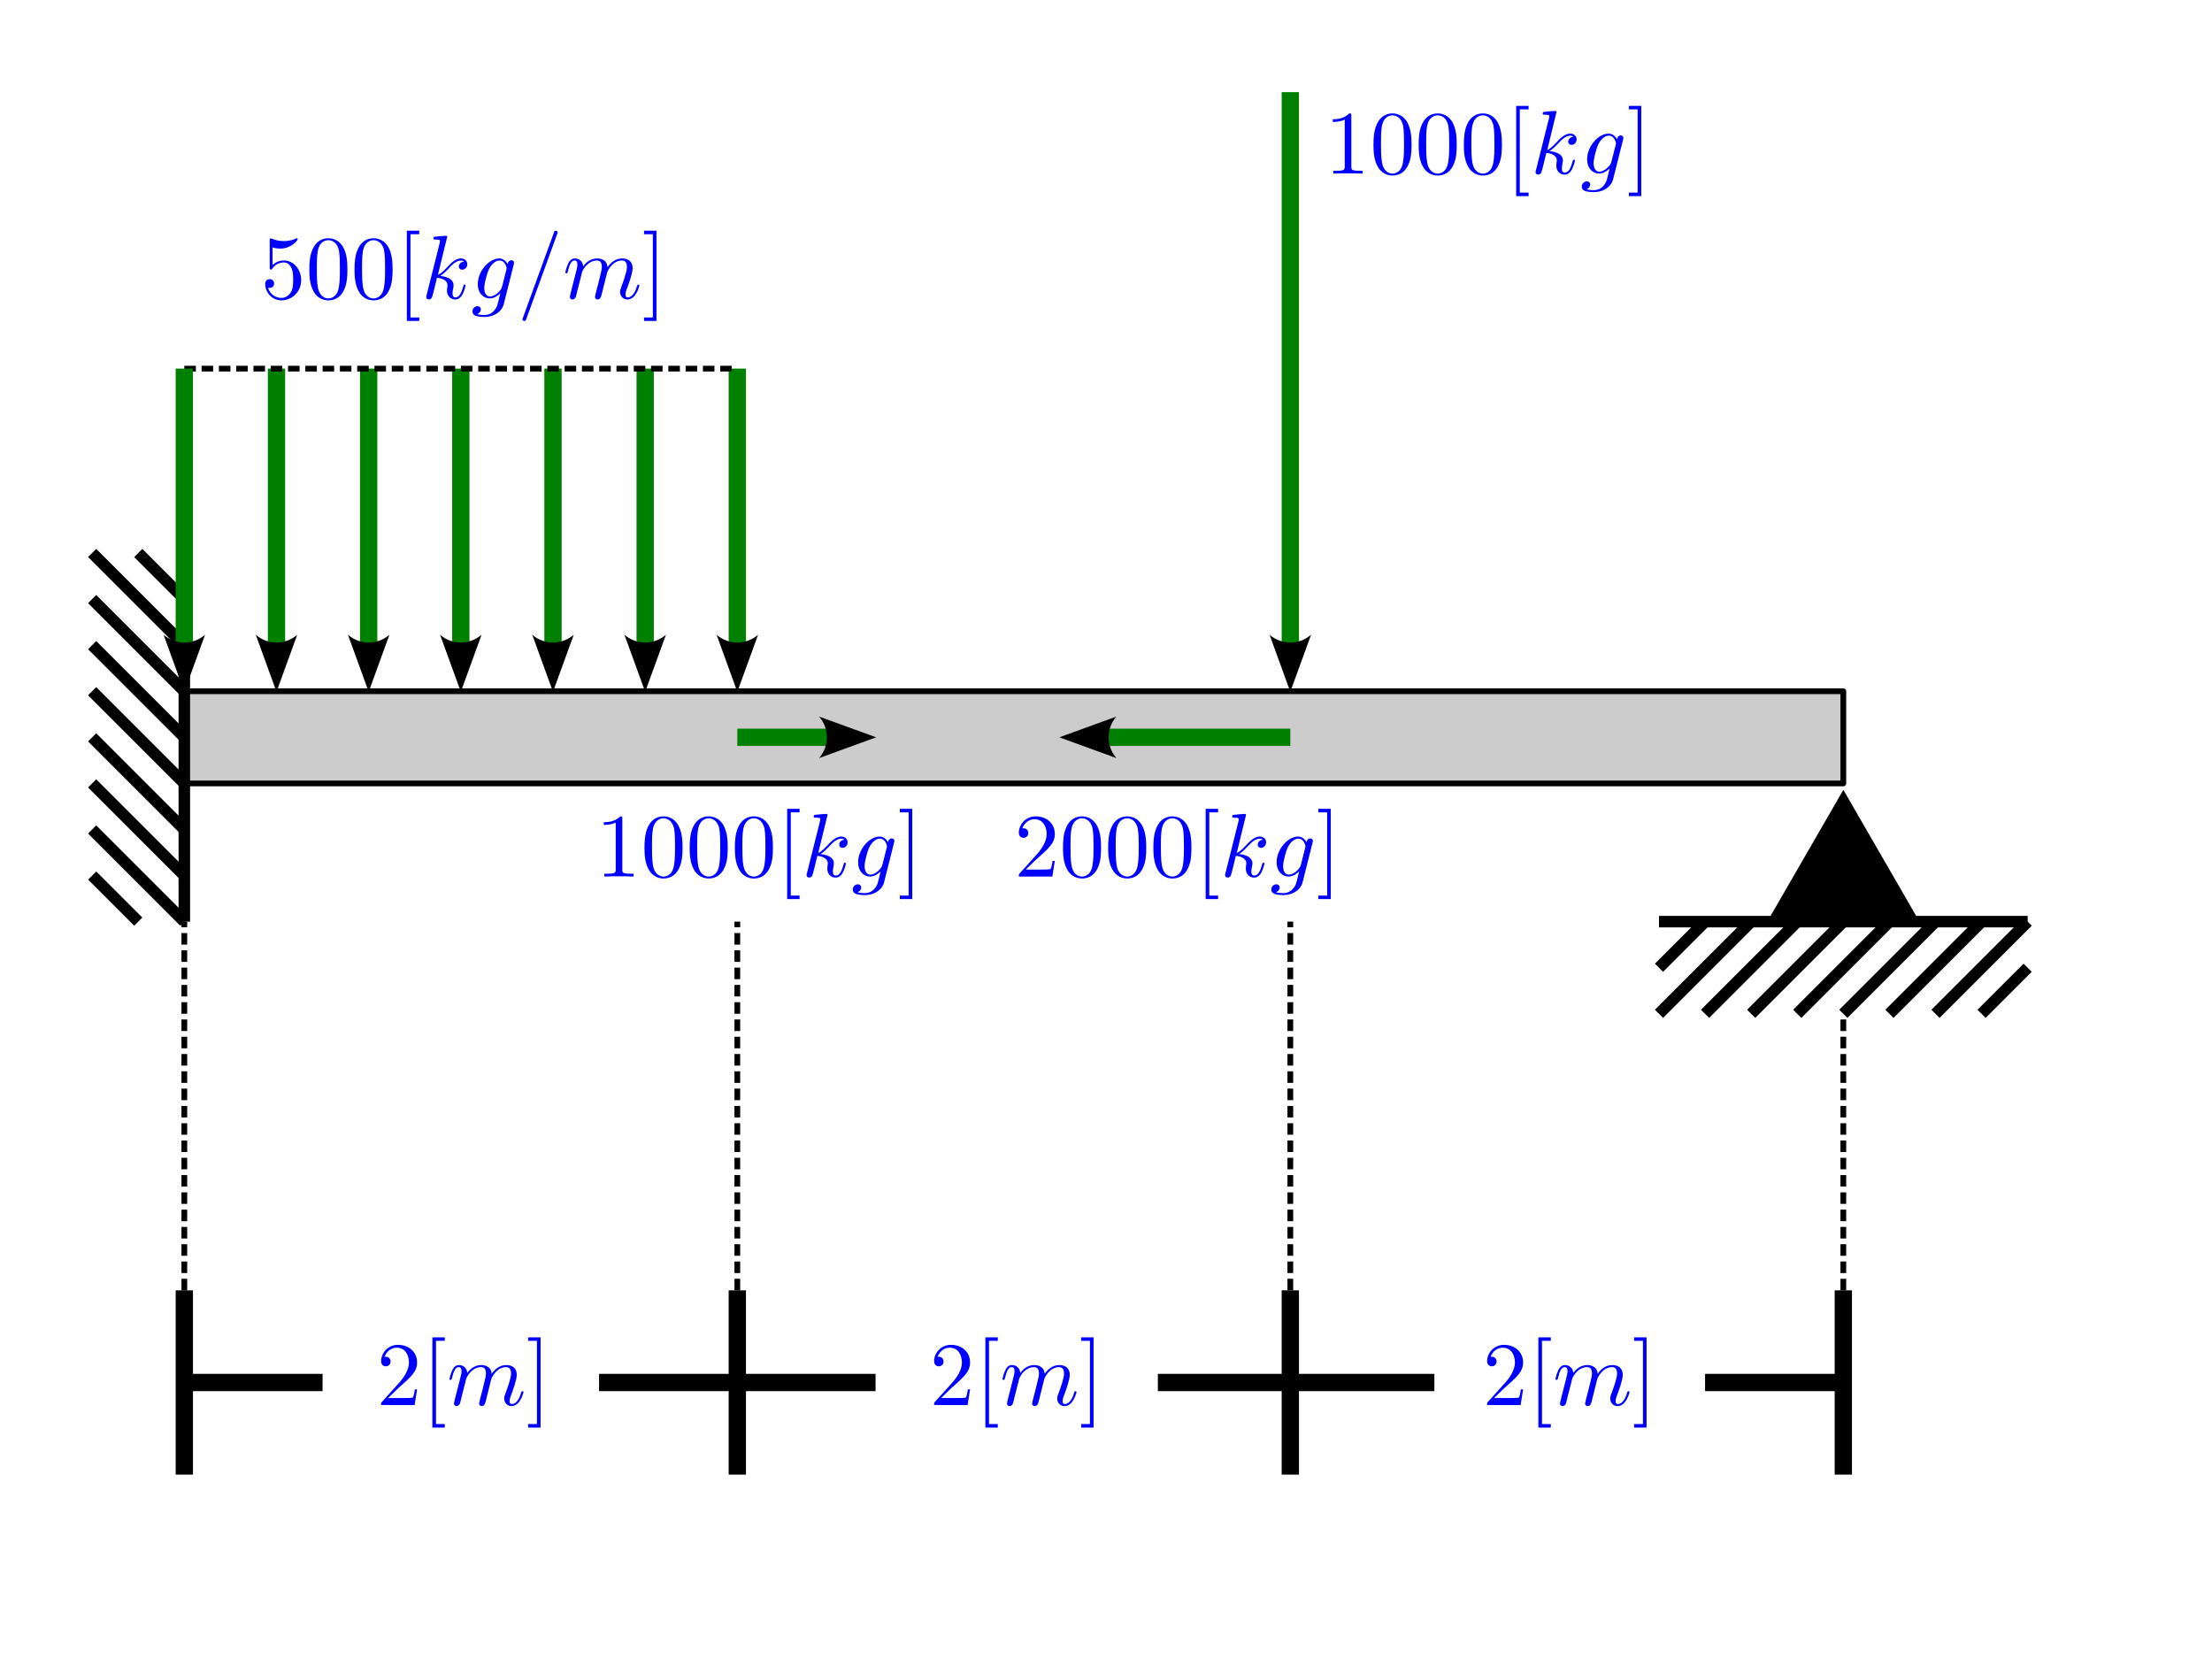 <?xml version="1.0" encoding="UTF-8" standalone="no"?>
<!-- Created with Inkscape (http://www.inkscape.org/) -->

<svg
   width="192"
   height="144"
   viewBox="0 0 50.8 38.1"
   version="1.1"
   id="svg5"
   sodipodi:docname="base.svg"
   inkscape:version="1.2.1 (9c6d41e410, 2022-07-14)"
   xmlns:inkscape="http://www.inkscape.org/namespaces/inkscape"
   xmlns:sodipodi="http://sodipodi.sourceforge.net/DTD/sodipodi-0.dtd"
   xmlns="http://www.w3.org/2000/svg"
   xmlns:svg="http://www.w3.org/2000/svg">
  <sodipodi:namedview
     id="namedview7"
     pagecolor="#ffffff"
     bordercolor="#000000"
     borderopacity="0.25"
     inkscape:showpageshadow="false"
     inkscape:pageopacity="0.0"
     inkscape:pagecheckerboard="false"
     inkscape:deskcolor="#d1d1d1"
     inkscape:document-units="px"
     showgrid="true"
     inkscape:zoom="0.99999999"
     inkscape:cx="433.5"
     inkscape:cy="307.5"
     inkscape:window-width="1920"
     inkscape:window-height="1050"
     inkscape:window-x="1920"
     inkscape:window-y="18"
     inkscape:window-maximized="1"
     inkscape:current-layer="layer1"
     showguides="true">
    <inkscape:grid
       type="xygrid"
       id="grid1223"
       spacingx="1.058"
       spacingy="1.058"
       empspacing="4"
       originx="3.1554436e-30"
       originy="-42.333" />
    <sodipodi:guide
       position="3.1554437e-30,122.767"
       orientation="0,-1"
       id="guide1694"
       inkscape:locked="false" />
    <sodipodi:guide
       position="3.1554437e-30,122.767"
       orientation="1,0"
       id="guide1696"
       inkscape:locked="false" />
    <sodipodi:guide
       position="50.8,122.767"
       orientation="1,0"
       id="guide21735"
       inkscape:locked="false" />
    <sodipodi:guide
       position="3.1554437e-30,80.433"
       orientation="0,-1"
       id="guide21941"
       inkscape:locked="false" />
    <sodipodi:guide
       position="101.6,122.767"
       orientation="1,0"
       id="guide24413"
       inkscape:locked="false" />
    <sodipodi:guide
       position="3.1554437e-30,38.1"
       orientation="0,-1"
       id="guide35496"
       inkscape:locked="false" />
    <sodipodi:guide
       position="152.4,122.767"
       orientation="1,0"
       id="guide50631"
       inkscape:locked="false" />
    <sodipodi:guide
       position="3.1554437e-30,2.5932471e-05"
       orientation="0,-1"
       id="guide53352"
       inkscape:locked="false" />
    <sodipodi:guide
       position="3.1554437e-30,-38.1"
       orientation="0,-1"
       id="guide159195"
       inkscape:locked="false" />
    <sodipodi:guide
       position="67.733,-38.1"
       orientation="1,0"
       id="guide500405"
       inkscape:locked="false" />
    <sodipodi:guide
       position="3.1554437e-30,-80.433"
       orientation="0,-1"
       id="guide503869"
       inkscape:locked="false" />
    <sodipodi:guide
       position="135.467,-80.433"
       orientation="1,0"
       id="guide515144"
       inkscape:locked="false" />
    <sodipodi:guide
       position="203.2,-80.433"
       orientation="1,0"
       id="guide645019"
       inkscape:locked="false" />
    <sodipodi:guide
       position="59.267,-118.533"
       orientation="1,0"
       id="guide686712"
       inkscape:locked="false" />
    <sodipodi:guide
       position="3.1554437e-30,-118.533"
       orientation="0,-1"
       id="guide686714"
       inkscape:locked="false" />
    <sodipodi:guide
       position="118.533,-118.533"
       orientation="1,0"
       id="guide765939"
       inkscape:locked="false" />
    <sodipodi:guide
       position="177.8,-118.533"
       orientation="1,0"
       id="guide816936"
       inkscape:locked="false" />
    <sodipodi:guide
       position="254,-38.1"
       orientation="1,0"
       id="guide839718"
       inkscape:locked="false" />
  </sodipodi:namedview>
  <defs
     id="defs2">
    <clipPath
       id="clipPath8831-1">
      <path
         d="M 0,0 H 9 V 10.91 H 0 Z m 0,0"
         id="path743-0" />
    </clipPath>
    <clipPath
       id="clipPath5229-6">
      <path
         d="m 18,0 h 2 v 10.91 h -2 z m 0,0"
         id="path6494-3" />
    </clipPath>
    <clipPath
       id="clipPath8949-2">
      <path
         d="M 0,0 H 20 V 10.91 H 0 Z m 0,0"
         id="path5518-0" />
    </clipPath>
    <clipPath
       id="clipPath5441-6">
      <path
         d="m 25,3 h 6 v 7.91 h -6 z m 0,0"
         id="path5186-1" />
    </clipPath>
    <clipPath
       id="clipPath464-5">
      <path
         d="M 31,0 H 46 V 10.91 H 31 Z m 0,0"
         id="path1405-5" />
    </clipPath>
    <clipPath
       id="clipPath8841-4">
      <path
         d="m 46,0 h 2 v 10.91 h -2 z m 0,0"
         id="path2805-7" />
    </clipPath>
    <clipPath
       id="clipPath9902-6">
      <path
         d="M 0,0 H 25 V 10.91 H 0 Z m 0,0"
         id="path4289-5" />
    </clipPath>
    <clipPath
       id="clipPath1047-6">
      <path
         d="m 31,3 h 6 v 7.91 h -6 z m 0,0"
         id="path4752-9" />
    </clipPath>
    <clipPath
       id="clipPath8779-3">
      <path
         d="m 36,0 h 3 v 10.91 h -3 z m 0,0"
         id="path4012-7" />
    </clipPath>
    <clipPath
       id="clipPath3896-4">
      <path
         d="M 0,0 H 25 V 10.91 H 0 Z m 0,0"
         id="path7205-5" />
    </clipPath>
    <clipPath
       id="clipPath9306-2">
      <path
         d="m 31,3 h 6 v 7.91 h -6 z m 0,0"
         id="path6195-5" />
    </clipPath>
    <clipPath
       id="clipPath7935-4">
      <path
         d="m 36,0 h 3 v 10.91 h -3 z m 0,0"
         id="path1419-7" />
    </clipPath>
    <marker
       style="overflow:visible"
       id="Arrow2-4"
       refX="0"
       refY="0"
       orient="auto-start-reverse"
       inkscape:stockid="Arrow2"
       markerWidth="3.3"
       markerHeight="2.4"
       viewBox="0 0 7.7 5.6"
       inkscape:isstock="true"
       inkscape:collect="always"
       preserveAspectRatio="xMidYMid">
      <path
         transform="scale(0.7)"
         d="M -2,-4 9,0 -2,4 c 2,-2.33 2,-5.66 0,-8 z"
         style="fill:context-stroke;fill-rule:evenodd;stroke:none"
         id="arrow2L-4" />
    </marker>
  </defs>
  <g
     inkscape:label="Capa 1"
     inkscape:groupmode="layer"
     id="layer1"
     transform="translate(0,-84.667)">
    <rect
       style="fill:#ffffff;stroke:none;stroke-width:0.265;stroke-linejoin:round;stroke-dasharray:none;stroke-dashoffset:0;paint-order:stroke markers fill"
       id="rect427321"
       width="50.8"
       height="38.1"
       x="50.8"
       y="122.767"
       inkscape:export-filename="g05.svg"
       inkscape:export-xdpi="96"
       inkscape:export-ydpi="96" />
    <rect
       style="fill:#ffffff;stroke:none;stroke-width:0.265;stroke-linejoin:round;stroke-dasharray:none;stroke-dashoffset:0;paint-order:stroke markers fill"
       id="rect427325"
       width="50.8"
       height="38.1"
       x="-3.1554436e-30"
       y="122.767"
       inkscape:export-filename="f05.svg"
       inkscape:export-xdpi="96"
       inkscape:export-ydpi="96" />
    <rect
       style="fill:#ffffff;stroke:none;stroke-width:0.265;stroke-linejoin:round;stroke-dasharray:none;stroke-dashoffset:0;paint-order:stroke markers fill"
       id="rect427311"
       width="50.8"
       height="38.1"
       x="50.8"
       y="84.667"
       inkscape:export-filename="g03.svg"
       inkscape:export-xdpi="96"
       inkscape:export-ydpi="96" />
    <rect
       style="fill:#ffffff;stroke:none;stroke-width:0.265;stroke-linejoin:round;stroke-dasharray:none;stroke-dashoffset:0;paint-order:stroke markers fill"
       id="rect427309"
       width="50.8"
       height="38.1"
       x="0"
       y="84.667"
       inkscape:export-filename="f03.svg"
       inkscape:export-xdpi="96"
       inkscape:export-ydpi="96" />
    <rect
       style="fill:#cccccc;stroke:#000000;stroke-width:0.132;stroke-linejoin:round;stroke-dasharray:none;paint-order:stroke markers fill"
       id="rect38641-3"
       width="38.1"
       height="2.117"
       x="4.233"
       y="100.542" />
    <g
       inkscape:label=""
       transform="matrix(0.539,0,0,0.539,8.752,115.38)"
       id="g2083-0"
       style="fill:#0000ff">
      <g
         id="g2081-7"
         transform="matrix(0.353,0,0,0.353,-0.193,-0.004)"
         style="fill:#0000ff">
        <g
           clip-path="url(#clipPath8831-1)"
           clip-rule="nonzero"
           id="g36-8"
           style="fill:#0000ff">
          <g
             style="fill:#0000ff;fill-opacity:1"
             id="g34-6">
            <g
               id="use30-8"
               transform="translate(0,8.182)"
               style="fill:#0000ff">
              <path
                 style="fill:#0000ff;stroke:none"
                 d="m 1.391,-0.844 1.156,-1.125 c 1.703,-1.5 2.344,-2.094 2.344,-3.172 0,-1.25 -0.969,-2.125 -2.312,-2.125 -1.219,0 -2.031,1 -2.031,1.969 0,0.625 0.547,0.625 0.578,0.625 0.188,0 0.562,-0.141 0.562,-0.578 0,-0.297 -0.188,-0.578 -0.578,-0.578 -0.078,0 -0.109,0 -0.141,0.016 0.25,-0.703 0.844,-1.109 1.469,-1.109 1,0 1.469,0.875 1.469,1.781 0,0.859 -0.547,1.734 -1.141,2.406 l -2.094,2.328 c -0.125,0.125 -0.125,0.141 -0.125,0.406 H 4.594 L 4.891,-1.891 H 4.625 C 4.562,-1.578 4.5,-1.094 4.391,-0.922 4.312,-0.844 3.594,-0.844 3.344,-0.844 Z m 0,0"
                 id="path53-8" />
            </g>
            <g
               id="use32-4"
               transform="translate(5.455,8.182)"
               style="fill:#0000ff">
              <path
                 style="fill:#0000ff;stroke:none"
                 d="M 2.781,2.719 V 2.297 H 1.719 V -7.75 h 1.062 v -0.422 h -1.5 V 2.719 Z m 0,0"
                 id="path57-3" />
            </g>
          </g>
        </g>
        <g
           style="fill:#0000ff;fill-opacity:1"
           id="g40-1">
          <g
             id="use38-4"
             transform="translate(8.485,8.182)"
             style="fill:#0000ff">
            <path
               style="fill:#0000ff;stroke:none"
               d="m 0.953,-0.641 c -0.031,0.156 -0.094,0.406 -0.094,0.469 0,0.188 0.156,0.297 0.312,0.297 C 1.312,0.125 1.5,0.031 1.578,-0.188 1.594,-0.203 1.719,-0.719 1.781,-1 l 0.25,-0.969 c 0.062,-0.25 0.125,-0.484 0.188,-0.734 0.031,-0.188 0.125,-0.5 0.141,-0.547 0.156,-0.344 0.734,-1.328 1.781,-1.328 0.484,0 0.578,0.406 0.578,0.766 0,0.266 -0.078,0.578 -0.156,0.906 L 4.25,-1.641 4.031,-0.812 c -0.047,0.219 -0.141,0.578 -0.141,0.641 0,0.188 0.156,0.297 0.312,0.297 0.344,0 0.406,-0.281 0.5,-0.625 0.156,-0.609 0.547,-2.203 0.656,-2.625 0.031,-0.141 0.609,-1.453 1.797,-1.453 0.469,0 0.594,0.375 0.594,0.766 0,0.609 -0.469,1.859 -0.688,2.438 -0.094,0.266 -0.141,0.375 -0.141,0.594 0,0.516 0.391,0.906 0.891,0.906 1.031,0 1.438,-1.594 1.438,-1.688 0,-0.109 -0.094,-0.109 -0.125,-0.109 -0.109,0 -0.109,0.031 -0.172,0.203 C 8.797,-0.891 8.438,-0.125 7.844,-0.125 c -0.188,0 -0.266,-0.109 -0.266,-0.359 0,-0.266 0.094,-0.531 0.203,-0.766 0.203,-0.578 0.656,-1.781 0.656,-2.406 0,-0.703 -0.438,-1.172 -1.25,-1.172 -0.812,0 -1.375,0.484 -1.781,1.062 C 5.406,-3.906 5.359,-4.281 5.062,-4.531 4.781,-4.766 4.438,-4.828 4.172,-4.828 3.188,-4.828 2.656,-4.125 2.469,-3.875 c -0.062,-0.625 -0.516,-0.953 -1,-0.953 -0.516,0 -0.719,0.438 -0.812,0.625 -0.203,0.391 -0.344,1.031 -0.344,1.062 0,0.109 0.109,0.109 0.141,0.109 0.109,0 0.109,-0.016 0.172,-0.25 0.188,-0.781 0.406,-1.297 0.797,-1.297 0.188,0 0.344,0.078 0.344,0.5 0,0.234 -0.031,0.344 -0.172,0.922 z m 0,0"
               id="path61-9" />
          </g>
        </g>
        <g
           clip-path="url(#clipPath5229-6)"
           clip-rule="nonzero"
           id="g46-2"
           style="fill:#0000ff">
          <g
             style="fill:#0000ff;fill-opacity:1"
             id="g44-0">
            <g
               id="use42-6"
               transform="translate(18.063,8.182)"
               style="fill:#0000ff">
              <path
                 style="fill:#0000ff;stroke:none"
                 d="m 1.734,-8.172 h -1.5 V -7.75 h 1.062 V 2.297 h -1.062 V 2.719 h 1.5 z m 0,0"
                 id="path65-8" />
            </g>
          </g>
        </g>
      </g>
    </g>
    <g
       inkscape:label=""
       transform="matrix(0.539,0,0,0.539,21.452,115.38)"
       id="g2137-9"
       style="fill:#0000ff">
      <g
         id="g2135-2"
         transform="matrix(0.353,0,0,0.353,-0.193,-0.004)"
         style="fill:#0000ff">
        <g
           clip-path="url(#clipPath8831-1)"
           clip-rule="nonzero"
           id="g2119-6"
           style="fill:#0000ff">
          <g
             style="fill:#0000ff;fill-opacity:1"
             id="g2117-6">
            <g
               id="g2111-4"
               transform="translate(0,8.182)"
               style="fill:#0000ff">
              <path
                 style="fill:#0000ff;stroke:none"
                 d="m 1.391,-0.844 1.156,-1.125 c 1.703,-1.5 2.344,-2.094 2.344,-3.172 0,-1.25 -0.969,-2.125 -2.312,-2.125 -1.219,0 -2.031,1 -2.031,1.969 0,0.625 0.547,0.625 0.578,0.625 0.188,0 0.562,-0.141 0.562,-0.578 0,-0.297 -0.188,-0.578 -0.578,-0.578 -0.078,0 -0.109,0 -0.141,0.016 0.25,-0.703 0.844,-1.109 1.469,-1.109 1,0 1.469,0.875 1.469,1.781 0,0.859 -0.547,1.734 -1.141,2.406 l -2.094,2.328 c -0.125,0.125 -0.125,0.141 -0.125,0.406 H 4.594 L 4.891,-1.891 H 4.625 C 4.562,-1.578 4.5,-1.094 4.391,-0.922 4.312,-0.844 3.594,-0.844 3.344,-0.844 Z m 0,0"
                 id="path2109-9" />
            </g>
            <g
               id="g2115-5"
               transform="translate(5.455,8.182)"
               style="fill:#0000ff">
              <path
                 style="fill:#0000ff;stroke:none"
                 d="M 2.781,2.719 V 2.297 H 1.719 V -7.75 h 1.062 v -0.422 h -1.5 V 2.719 Z m 0,0"
                 id="path2113-0" />
            </g>
          </g>
        </g>
        <g
           style="fill:#0000ff;fill-opacity:1"
           id="g2125-4">
          <g
             id="g2123-8"
             transform="translate(8.485,8.182)"
             style="fill:#0000ff">
            <path
               style="fill:#0000ff;stroke:none"
               d="m 0.953,-0.641 c -0.031,0.156 -0.094,0.406 -0.094,0.469 0,0.188 0.156,0.297 0.312,0.297 C 1.312,0.125 1.5,0.031 1.578,-0.188 1.594,-0.203 1.719,-0.719 1.781,-1 l 0.25,-0.969 c 0.062,-0.25 0.125,-0.484 0.188,-0.734 0.031,-0.188 0.125,-0.5 0.141,-0.547 0.156,-0.344 0.734,-1.328 1.781,-1.328 0.484,0 0.578,0.406 0.578,0.766 0,0.266 -0.078,0.578 -0.156,0.906 L 4.25,-1.641 4.031,-0.812 c -0.047,0.219 -0.141,0.578 -0.141,0.641 0,0.188 0.156,0.297 0.312,0.297 0.344,0 0.406,-0.281 0.5,-0.625 0.156,-0.609 0.547,-2.203 0.656,-2.625 0.031,-0.141 0.609,-1.453 1.797,-1.453 0.469,0 0.594,0.375 0.594,0.766 0,0.609 -0.469,1.859 -0.688,2.438 -0.094,0.266 -0.141,0.375 -0.141,0.594 0,0.516 0.391,0.906 0.891,0.906 1.031,0 1.438,-1.594 1.438,-1.688 0,-0.109 -0.094,-0.109 -0.125,-0.109 -0.109,0 -0.109,0.031 -0.172,0.203 C 8.797,-0.891 8.438,-0.125 7.844,-0.125 c -0.188,0 -0.266,-0.109 -0.266,-0.359 0,-0.266 0.094,-0.531 0.203,-0.766 0.203,-0.578 0.656,-1.781 0.656,-2.406 0,-0.703 -0.438,-1.172 -1.25,-1.172 -0.812,0 -1.375,0.484 -1.781,1.062 C 5.406,-3.906 5.359,-4.281 5.062,-4.531 4.781,-4.766 4.438,-4.828 4.172,-4.828 3.188,-4.828 2.656,-4.125 2.469,-3.875 c -0.062,-0.625 -0.516,-0.953 -1,-0.953 -0.516,0 -0.719,0.438 -0.812,0.625 -0.203,0.391 -0.344,1.031 -0.344,1.062 0,0.109 0.109,0.109 0.141,0.109 0.109,0 0.109,-0.016 0.172,-0.25 0.188,-0.781 0.406,-1.297 0.797,-1.297 0.188,0 0.344,0.078 0.344,0.5 0,0.234 -0.031,0.344 -0.172,0.922 z m 0,0"
               id="path2121-7" />
          </g>
        </g>
        <g
           clip-path="url(#clipPath5229-6)"
           clip-rule="nonzero"
           id="g2133-1"
           style="fill:#0000ff">
          <g
             style="fill:#0000ff;fill-opacity:1"
             id="g2131-7">
            <g
               id="g2129-2"
               transform="translate(18.063,8.182)"
               style="fill:#0000ff">
              <path
                 style="fill:#0000ff;stroke:none"
                 d="m 1.734,-8.172 h -1.5 V -7.75 h 1.062 V 2.297 h -1.062 V 2.719 h 1.5 z m 0,0"
                 id="path2127-7" />
            </g>
          </g>
        </g>
      </g>
    </g>
    <g
       inkscape:label=""
       transform="matrix(0.539,0,0,0.539,34.152,115.38)"
       id="g2167-2"
       style="fill:#0000ff">
      <g
         id="g2165-2"
         transform="matrix(0.353,0,0,0.353,-0.193,-0.004)"
         style="fill:#0000ff">
        <g
           clip-path="url(#clipPath8831-1)"
           clip-rule="nonzero"
           id="g2149-6"
           style="fill:#0000ff">
          <g
             style="fill:#0000ff;fill-opacity:1"
             id="g2147-1">
            <g
               id="g2141-0"
               transform="translate(0,8.182)"
               style="fill:#0000ff">
              <path
                 style="fill:#0000ff;stroke:none"
                 d="m 1.391,-0.844 1.156,-1.125 c 1.703,-1.5 2.344,-2.094 2.344,-3.172 0,-1.25 -0.969,-2.125 -2.312,-2.125 -1.219,0 -2.031,1 -2.031,1.969 0,0.625 0.547,0.625 0.578,0.625 0.188,0 0.562,-0.141 0.562,-0.578 0,-0.297 -0.188,-0.578 -0.578,-0.578 -0.078,0 -0.109,0 -0.141,0.016 0.25,-0.703 0.844,-1.109 1.469,-1.109 1,0 1.469,0.875 1.469,1.781 0,0.859 -0.547,1.734 -1.141,2.406 l -2.094,2.328 c -0.125,0.125 -0.125,0.141 -0.125,0.406 H 4.594 L 4.891,-1.891 H 4.625 C 4.562,-1.578 4.5,-1.094 4.391,-0.922 4.312,-0.844 3.594,-0.844 3.344,-0.844 Z m 0,0"
                 id="path2139-6" />
            </g>
            <g
               id="g2145-1"
               transform="translate(5.455,8.182)"
               style="fill:#0000ff">
              <path
                 style="fill:#0000ff;stroke:none"
                 d="M 2.781,2.719 V 2.297 H 1.719 V -7.75 h 1.062 v -0.422 h -1.5 V 2.719 Z m 0,0"
                 id="path2143-5" />
            </g>
          </g>
        </g>
        <g
           style="fill:#0000ff;fill-opacity:1"
           id="g2155-9">
          <g
             id="g2153-4"
             transform="translate(8.485,8.182)"
             style="fill:#0000ff">
            <path
               style="fill:#0000ff;stroke:none"
               d="m 0.953,-0.641 c -0.031,0.156 -0.094,0.406 -0.094,0.469 0,0.188 0.156,0.297 0.312,0.297 C 1.312,0.125 1.5,0.031 1.578,-0.188 1.594,-0.203 1.719,-0.719 1.781,-1 l 0.25,-0.969 c 0.062,-0.25 0.125,-0.484 0.188,-0.734 0.031,-0.188 0.125,-0.5 0.141,-0.547 0.156,-0.344 0.734,-1.328 1.781,-1.328 0.484,0 0.578,0.406 0.578,0.766 0,0.266 -0.078,0.578 -0.156,0.906 L 4.25,-1.641 4.031,-0.812 c -0.047,0.219 -0.141,0.578 -0.141,0.641 0,0.188 0.156,0.297 0.312,0.297 0.344,0 0.406,-0.281 0.5,-0.625 0.156,-0.609 0.547,-2.203 0.656,-2.625 0.031,-0.141 0.609,-1.453 1.797,-1.453 0.469,0 0.594,0.375 0.594,0.766 0,0.609 -0.469,1.859 -0.688,2.438 -0.094,0.266 -0.141,0.375 -0.141,0.594 0,0.516 0.391,0.906 0.891,0.906 1.031,0 1.438,-1.594 1.438,-1.688 0,-0.109 -0.094,-0.109 -0.125,-0.109 -0.109,0 -0.109,0.031 -0.172,0.203 C 8.797,-0.891 8.438,-0.125 7.844,-0.125 c -0.188,0 -0.266,-0.109 -0.266,-0.359 0,-0.266 0.094,-0.531 0.203,-0.766 0.203,-0.578 0.656,-1.781 0.656,-2.406 0,-0.703 -0.438,-1.172 -1.25,-1.172 -0.812,0 -1.375,0.484 -1.781,1.062 C 5.406,-3.906 5.359,-4.281 5.062,-4.531 4.781,-4.766 4.438,-4.828 4.172,-4.828 3.188,-4.828 2.656,-4.125 2.469,-3.875 c -0.062,-0.625 -0.516,-0.953 -1,-0.953 -0.516,0 -0.719,0.438 -0.812,0.625 -0.203,0.391 -0.344,1.031 -0.344,1.062 0,0.109 0.109,0.109 0.141,0.109 0.109,0 0.109,-0.016 0.172,-0.25 0.188,-0.781 0.406,-1.297 0.797,-1.297 0.188,0 0.344,0.078 0.344,0.5 0,0.234 -0.031,0.344 -0.172,0.922 z m 0,0"
               id="path2151-9" />
          </g>
        </g>
        <g
           clip-path="url(#clipPath5229-6)"
           clip-rule="nonzero"
           id="g2163-0"
           style="fill:#0000ff">
          <g
             style="fill:#0000ff;fill-opacity:1"
             id="g2161-9">
            <g
               id="g2159-1"
               transform="translate(18.063,8.182)"
               style="fill:#0000ff">
              <path
                 style="fill:#0000ff;stroke:none"
                 d="m 1.734,-8.172 h -1.5 V -7.75 h 1.062 V 2.297 h -1.062 V 2.719 h 1.5 z m 0,0"
                 id="path2157-7" />
            </g>
          </g>
        </g>
      </g>
    </g>
    <g
       inkscape:label=""
       transform="matrix(0.539,0,0,0.539,6.09,89.966)"
       id="g2560-7"
       style="fill:#0000ff">
      <g
         id="g2558-1"
         transform="matrix(0.353,0,0,0.353,-0.193,-0.004)"
         style="fill:#0000ff">
        <g
           clip-path="url(#clipPath8949-2)"
           clip-rule="nonzero"
           id="g58-1"
           style="fill:#0000ff">
          <g
             style="fill:#0000ff;fill-opacity:1"
             id="g56-5">
            <g
               id="use48-9"
               transform="translate(0,8.182)"
               style="fill:#0000ff">
              <path
                 style="fill:#0000ff;stroke:none"
                 d="m 4.891,-2.188 c 0,-1.297 -0.891,-2.391 -2.062,-2.391 -0.531,0 -1,0.172 -1.391,0.547 v -2.125 c 0.219,0.078 0.578,0.141 0.922,0.141 1.344,0 2.109,-0.984 2.109,-1.125 0,-0.062 -0.031,-0.125 -0.109,-0.125 0,0 -0.031,0 -0.078,0.031 -0.219,0.109 -0.766,0.312 -1.484,0.312 -0.438,0 -0.938,-0.062 -1.453,-0.297 C 1.25,-7.25 1.234,-7.25 1.203,-7.25 1.094,-7.25 1.094,-7.172 1.094,-6.984 v 3.219 c 0,0.203 0,0.281 0.156,0.281 0.078,0 0.109,-0.031 0.141,-0.094 0.125,-0.172 0.531,-0.766 1.406,-0.766 0.578,0 0.844,0.5 0.938,0.703 0.172,0.406 0.188,0.828 0.188,1.375 0,0.375 0,1.031 -0.25,1.484 C 3.406,-0.344 3,-0.062 2.5,-0.062 c -0.797,0 -1.422,-0.578 -1.609,-1.219 0.031,0 0.062,0.016 0.188,0.016 0.359,0 0.547,-0.266 0.547,-0.531 0,-0.266 -0.188,-0.531 -0.547,-0.531 -0.156,0 -0.531,0.078 -0.531,0.578 0,0.938 0.75,1.984 1.969,1.984 1.266,0 2.375,-1.047 2.375,-2.422 z m 0,0"
                 id="path89-7" />
            </g>
            <g
               id="use50-7"
               transform="translate(5.455,8.182)"
               style="fill:#0000ff">
              <path
                 style="fill:#0000ff;stroke:none"
                 d="m 5.016,-3.484 c 0,-0.875 -0.047,-1.75 -0.438,-2.562 -0.5,-1.047 -1.391,-1.219 -1.859,-1.219 -0.641,0 -1.438,0.281 -1.891,1.297 -0.344,0.75 -0.406,1.609 -0.406,2.484 0,0.812 0.047,1.797 0.5,2.625 0.469,0.875 1.266,1.094 1.797,1.094 0.578,0 1.422,-0.219 1.891,-1.266 0.359,-0.75 0.406,-1.594 0.406,-2.453 z M 2.719,0 C 2.297,0 1.641,-0.266 1.453,-1.312 c -0.125,-0.656 -0.125,-1.672 -0.125,-2.312 0,-0.688 0,-1.406 0.094,-2 C 1.625,-6.922 2.438,-7.031 2.719,-7.031 c 0.359,0 1.078,0.203 1.281,1.281 0.109,0.609 0.109,1.438 0.109,2.125 0,0.828 0,1.562 -0.125,2.266 C 3.828,-0.328 3.203,0 2.719,0 Z m 0,0"
                 id="path93-6" />
            </g>
            <g
               id="use52-7"
               transform="translate(10.909,8.182)"
               style="fill:#0000ff">
              <path
                 style="fill:#0000ff;stroke:none"
                 d="m 5.016,-3.484 c 0,-0.875 -0.047,-1.75 -0.438,-2.562 -0.5,-1.047 -1.391,-1.219 -1.859,-1.219 -0.641,0 -1.438,0.281 -1.891,1.297 -0.344,0.75 -0.406,1.609 -0.406,2.484 0,0.812 0.047,1.797 0.5,2.625 0.469,0.875 1.266,1.094 1.797,1.094 0.578,0 1.422,-0.219 1.891,-1.266 0.359,-0.75 0.406,-1.594 0.406,-2.453 z M 2.719,0 C 2.297,0 1.641,-0.266 1.453,-1.312 c -0.125,-0.656 -0.125,-1.672 -0.125,-2.312 0,-0.688 0,-1.406 0.094,-2 C 1.625,-6.922 2.438,-7.031 2.719,-7.031 c 0.359,0 1.078,0.203 1.281,1.281 0.109,0.609 0.109,1.438 0.109,2.125 0,0.828 0,1.562 -0.125,2.266 C 3.828,-0.328 3.203,0 2.719,0 Z m 0,0"
                 id="path97-3" />
            </g>
            <g
               id="use54-6"
               transform="translate(16.364,8.182)"
               style="fill:#0000ff">
              <path
                 style="fill:#0000ff;stroke:none"
                 d="M 2.781,2.719 V 2.297 H 1.719 V -7.75 h 1.062 v -0.422 h -1.5 V 2.719 Z m 0,0"
                 id="path101-5" />
            </g>
          </g>
        </g>
        <g
           style="fill:#0000ff;fill-opacity:1"
           id="g62-6">
          <g
             id="use60-3"
             transform="translate(19.394,8.182)"
             style="fill:#0000ff">
            <path
               style="fill:#0000ff;stroke:none"
               d="m 3.125,-7.453 c 0,0 0,-0.109 -0.141,-0.109 -0.25,0 -1.047,0.078 -1.328,0.109 -0.078,0 -0.203,0.016 -0.203,0.219 0,0.125 0.094,0.125 0.266,0.125 0.516,0 0.531,0.078 0.531,0.188 l -0.031,0.219 -1.578,6.281 C 0.594,-0.266 0.594,-0.25 0.594,-0.188 c 0,0.25 0.219,0.312 0.328,0.312 C 1.062,0.125 1.219,0.016 1.281,-0.109 1.344,-0.203 1.828,-2.219 1.891,-2.5 c 0.375,0.031 1.266,0.203 1.266,0.922 0,0.078 0,0.125 -0.031,0.234 -0.016,0.141 -0.031,0.266 -0.031,0.391 0,0.641 0.422,1.078 1,1.078 0.328,0 0.625,-0.172 0.859,-0.578 C 5.219,-0.938 5.344,-1.531 5.344,-1.562 c 0,-0.109 -0.094,-0.109 -0.125,-0.109 -0.109,0 -0.125,0.047 -0.156,0.203 -0.219,0.797 -0.469,1.344 -0.953,1.344 -0.203,0 -0.344,-0.109 -0.344,-0.5 0,-0.188 0.047,-0.438 0.078,-0.625 0.047,-0.172 0.047,-0.219 0.047,-0.328 0,-0.719 -0.688,-1.031 -1.609,-1.141 0.344,-0.203 0.688,-0.547 0.938,-0.812 0.516,-0.578 1.031,-1.047 1.562,-1.047 0.062,0 0.078,0 0.094,0.016 C 5,-4.547 5.016,-4.547 5.109,-4.484 5.125,-4.469 5.125,-4.453 5.141,-4.438 4.625,-4.406 4.531,-3.984 4.531,-3.844 c 0,0.172 0.109,0.375 0.406,0.375 0.281,0 0.609,-0.234 0.609,-0.672 0,-0.312 -0.25,-0.688 -0.75,-0.688 -0.297,0 -0.812,0.094 -1.594,0.969 C 2.828,-3.453 2.406,-3.016 2,-2.844 Z m 0,0"
               id="path105-9" />
          </g>
        </g>
        <g
           clip-path="url(#clipPath5441-6)"
           clip-rule="nonzero"
           id="g68-4"
           style="fill:#0000ff">
          <g
             style="fill:#0000ff;fill-opacity:1"
             id="g66-8">
            <g
               id="use64-1"
               transform="translate(25.411,8.182)"
               style="fill:#0000ff">
              <path
                 style="fill:#0000ff;stroke:none"
                 d="m 5.141,-4.109 c 0,-0.062 0.031,-0.125 0.031,-0.203 0,-0.188 -0.141,-0.297 -0.312,-0.297 -0.109,0 -0.406,0.078 -0.453,0.469 -0.203,-0.391 -0.578,-0.688 -1.016,-0.688 -1.234,0 -2.594,1.531 -2.594,3.109 C 0.797,-0.641 1.469,0 2.25,0 2.891,0 3.406,-0.516 3.516,-0.625 3.297,0.344 3.156,0.797 3.156,0.812 3.125,0.922 2.75,2 1.594,2 1.391,2 1.031,1.984 0.719,1.891 1.047,1.781 1.172,1.5 1.172,1.312 c 0,-0.172 -0.125,-0.375 -0.422,-0.375 -0.234,0 -0.594,0.203 -0.594,0.641 0,0.438 0.406,0.656 1.453,0.656 1.375,0 2.156,-0.844 2.312,-1.5 z m -1.422,2.719 c -0.062,0.281 -0.312,0.547 -0.562,0.766 -0.219,0.188 -0.562,0.391 -0.875,0.391 -0.547,0 -0.703,-0.578 -0.703,-1.016 0,-0.516 0.312,-1.797 0.609,-2.359 0.281,-0.531 0.75,-0.969 1.219,-0.969 0.719,0 0.875,0.875 0.875,0.938 0,0.047 -0.031,0.125 -0.031,0.156 z m 0,0"
                 id="path109-2" />
            </g>
          </g>
        </g>
        <g
           clip-path="url(#clipPath464-5)"
           clip-rule="nonzero"
           id="g76-9"
           style="fill:#0000ff">
          <g
             style="fill:#0000ff;fill-opacity:1"
             id="g74-3">
            <g
               id="use70-9"
               transform="translate(31.008,8.182)"
               style="fill:#0000ff">
              <path
                 style="fill:#0000ff;stroke:none"
                 d="m 4.781,-7.766 c 0.062,-0.141 0.062,-0.188 0.062,-0.203 0,-0.109 -0.094,-0.203 -0.219,-0.203 -0.078,0 -0.156,0.031 -0.188,0.094 L 0.656,2.312 C 0.594,2.453 0.594,2.5 0.594,2.516 c 0,0.109 0.109,0.203 0.219,0.203 0.141,0 0.188,-0.062 0.25,-0.25 z m 0,0"
                 id="path113-0" />
            </g>
            <g
               id="use72-8"
               transform="translate(36.462,8.182)"
               style="fill:#0000ff">
              <path
                 style="fill:#0000ff;stroke:none"
                 d="m 0.953,-0.641 c -0.031,0.156 -0.094,0.406 -0.094,0.469 0,0.188 0.156,0.297 0.312,0.297 C 1.312,0.125 1.5,0.031 1.578,-0.188 1.594,-0.203 1.719,-0.719 1.781,-1 l 0.25,-0.969 c 0.062,-0.25 0.125,-0.484 0.188,-0.734 0.031,-0.188 0.125,-0.5 0.141,-0.547 0.156,-0.344 0.734,-1.328 1.781,-1.328 0.484,0 0.578,0.406 0.578,0.766 0,0.266 -0.078,0.578 -0.156,0.906 L 4.25,-1.641 4.031,-0.812 c -0.047,0.219 -0.141,0.578 -0.141,0.641 0,0.188 0.156,0.297 0.312,0.297 0.344,0 0.406,-0.281 0.5,-0.625 0.156,-0.609 0.547,-2.203 0.656,-2.625 0.031,-0.141 0.609,-1.453 1.797,-1.453 0.469,0 0.594,0.375 0.594,0.766 0,0.609 -0.469,1.859 -0.688,2.438 -0.094,0.266 -0.141,0.375 -0.141,0.594 0,0.516 0.391,0.906 0.891,0.906 1.031,0 1.438,-1.594 1.438,-1.688 0,-0.109 -0.094,-0.109 -0.125,-0.109 -0.109,0 -0.109,0.031 -0.172,0.203 C 8.797,-0.891 8.438,-0.125 7.844,-0.125 c -0.188,0 -0.266,-0.109 -0.266,-0.359 0,-0.266 0.094,-0.531 0.203,-0.766 0.203,-0.578 0.656,-1.781 0.656,-2.406 0,-0.703 -0.438,-1.172 -1.25,-1.172 -0.812,0 -1.375,0.484 -1.781,1.062 C 5.406,-3.906 5.359,-4.281 5.062,-4.531 4.781,-4.766 4.438,-4.828 4.172,-4.828 3.188,-4.828 2.656,-4.125 2.469,-3.875 c -0.062,-0.625 -0.516,-0.953 -1,-0.953 -0.516,0 -0.719,0.438 -0.812,0.625 -0.203,0.391 -0.344,1.031 -0.344,1.062 0,0.109 0.109,0.109 0.141,0.109 0.109,0 0.109,-0.016 0.172,-0.25 0.188,-0.781 0.406,-1.297 0.797,-1.297 0.188,0 0.344,0.078 0.344,0.5 0,0.234 -0.031,0.344 -0.172,0.922 z m 0,0"
                 id="path117-8" />
            </g>
          </g>
        </g>
        <g
           clip-path="url(#clipPath8841-4)"
           clip-rule="nonzero"
           id="g82-5"
           style="fill:#0000ff">
          <g
             style="fill:#0000ff;fill-opacity:1"
             id="g80-0">
            <g
               id="use78-9"
               transform="translate(46.044,8.182)"
               style="fill:#0000ff">
              <path
                 style="fill:#0000ff;stroke:none"
                 d="m 1.734,-8.172 h -1.5 V -7.75 h 1.062 V 2.297 h -1.062 V 2.719 h 1.5 z m 0,0"
                 id="path121-6" />
            </g>
          </g>
        </g>
      </g>
    </g>
    <g
       inkscape:label=""
       transform="matrix(0.539,0,0,0.539,30.609,87.099)"
       id="g3071-3"
       style="fill:#0000ff">
      <g
         id="g3069-8"
         transform="matrix(0.353,0,0,0.353,-0.342,-0.004)"
         style="fill:#0000ff">
        <g
           clip-path="url(#clipPath9902-6)"
           clip-rule="nonzero"
           id="g3054-5"
           style="fill:#0000ff">
          <g
             style="fill:#0000ff;fill-opacity:1"
             id="g49-6">
            <g
               id="g3039-1"
               transform="translate(0,8.182)"
               style="fill:#0000ff">
              <path
                 style="fill:#0000ff;stroke:none"
                 d="m 3.203,-6.984 c 0,-0.25 0,-0.281 -0.25,-0.281 C 2.281,-6.562 1.312,-6.562 0.969,-6.562 v 0.328 c 0.219,0 0.859,0 1.438,-0.281 v 5.656 c 0,0.391 -0.047,0.516 -1.016,0.516 H 1.031 V 0 c 0.391,-0.031 1.328,-0.031 1.766,-0.031 0.438,0 1.391,0 1.766,0.031 V -0.344 H 4.219 c -0.984,0 -1.016,-0.109 -1.016,-0.516 z m 0,0"
                 id="path74-1" />
            </g>
            <g
               id="g3042-5"
               transform="translate(5.455,8.182)"
               style="fill:#0000ff">
              <path
                 style="fill:#0000ff;stroke:none"
                 d="m 5.016,-3.484 c 0,-0.875 -0.047,-1.75 -0.438,-2.562 -0.5,-1.047 -1.391,-1.219 -1.859,-1.219 -0.641,0 -1.438,0.281 -1.891,1.297 -0.344,0.75 -0.406,1.609 -0.406,2.484 0,0.812 0.047,1.797 0.5,2.625 0.469,0.875 1.266,1.094 1.797,1.094 0.578,0 1.422,-0.219 1.891,-1.266 0.359,-0.75 0.406,-1.594 0.406,-2.453 z M 2.719,0 C 2.297,0 1.641,-0.266 1.453,-1.312 c -0.125,-0.656 -0.125,-1.672 -0.125,-2.312 0,-0.688 0,-1.406 0.094,-2 C 1.625,-6.922 2.438,-7.031 2.719,-7.031 c 0.359,0 1.078,0.203 1.281,1.281 0.109,0.609 0.109,1.438 0.109,2.125 0,0.828 0,1.562 -0.125,2.266 C 3.828,-0.328 3.203,0 2.719,0 Z m 0,0"
                 id="path78-9" />
            </g>
            <g
               id="g3045-8"
               transform="translate(10.909,8.182)"
               style="fill:#0000ff">
              <path
                 style="fill:#0000ff;stroke:none"
                 d="m 5.016,-3.484 c 0,-0.875 -0.047,-1.75 -0.438,-2.562 -0.5,-1.047 -1.391,-1.219 -1.859,-1.219 -0.641,0 -1.438,0.281 -1.891,1.297 -0.344,0.75 -0.406,1.609 -0.406,2.484 0,0.812 0.047,1.797 0.5,2.625 0.469,0.875 1.266,1.094 1.797,1.094 0.578,0 1.422,-0.219 1.891,-1.266 0.359,-0.75 0.406,-1.594 0.406,-2.453 z M 2.719,0 C 2.297,0 1.641,-0.266 1.453,-1.312 c -0.125,-0.656 -0.125,-1.672 -0.125,-2.312 0,-0.688 0,-1.406 0.094,-2 C 1.625,-6.922 2.438,-7.031 2.719,-7.031 c 0.359,0 1.078,0.203 1.281,1.281 0.109,0.609 0.109,1.438 0.109,2.125 0,0.828 0,1.562 -0.125,2.266 C 3.828,-0.328 3.203,0 2.719,0 Z m 0,0"
                 id="path82-4" />
            </g>
            <g
               id="g3048-8"
               transform="translate(16.364,8.182)"
               style="fill:#0000ff">
              <path
                 style="fill:#0000ff;stroke:none"
                 d="m 5.016,-3.484 c 0,-0.875 -0.047,-1.75 -0.438,-2.562 -0.5,-1.047 -1.391,-1.219 -1.859,-1.219 -0.641,0 -1.438,0.281 -1.891,1.297 -0.344,0.75 -0.406,1.609 -0.406,2.484 0,0.812 0.047,1.797 0.5,2.625 0.469,0.875 1.266,1.094 1.797,1.094 0.578,0 1.422,-0.219 1.891,-1.266 0.359,-0.75 0.406,-1.594 0.406,-2.453 z M 2.719,0 C 2.297,0 1.641,-0.266 1.453,-1.312 c -0.125,-0.656 -0.125,-1.672 -0.125,-2.312 0,-0.688 0,-1.406 0.094,-2 C 1.625,-6.922 2.438,-7.031 2.719,-7.031 c 0.359,0 1.078,0.203 1.281,1.281 0.109,0.609 0.109,1.438 0.109,2.125 0,0.828 0,1.562 -0.125,2.266 C 3.828,-0.328 3.203,0 2.719,0 Z m 0,0"
                 id="path86-1" />
            </g>
            <g
               id="g3051-0"
               transform="translate(21.818,8.182)"
               style="fill:#0000ff">
              <path
                 style="fill:#0000ff;stroke:none"
                 d="M 2.781,2.719 V 2.297 H 1.719 V -7.75 h 1.062 v -0.422 h -1.5 V 2.719 Z m 0,0"
                 id="path90-3" />
            </g>
          </g>
        </g>
        <g
           style="fill:#0000ff;fill-opacity:1"
           id="g55-0">
          <g
             id="use53-4"
             transform="translate(24.849,8.182)"
             style="fill:#0000ff">
            <path
               style="fill:#0000ff;stroke:none"
               d="m 3.125,-7.453 c 0,0 0,-0.109 -0.141,-0.109 -0.25,0 -1.047,0.078 -1.328,0.109 -0.078,0 -0.203,0.016 -0.203,0.219 0,0.125 0.094,0.125 0.266,0.125 0.516,0 0.531,0.078 0.531,0.188 l -0.031,0.219 -1.578,6.281 C 0.594,-0.266 0.594,-0.25 0.594,-0.188 c 0,0.25 0.219,0.312 0.328,0.312 C 1.062,0.125 1.219,0.016 1.281,-0.109 1.344,-0.203 1.828,-2.219 1.891,-2.5 c 0.375,0.031 1.266,0.203 1.266,0.922 0,0.078 0,0.125 -0.031,0.234 -0.016,0.141 -0.031,0.266 -0.031,0.391 0,0.641 0.422,1.078 1,1.078 0.328,0 0.625,-0.172 0.859,-0.578 C 5.219,-0.938 5.344,-1.531 5.344,-1.562 c 0,-0.109 -0.094,-0.109 -0.125,-0.109 -0.109,0 -0.125,0.047 -0.156,0.203 -0.219,0.797 -0.469,1.344 -0.953,1.344 -0.203,0 -0.344,-0.109 -0.344,-0.5 0,-0.188 0.047,-0.438 0.078,-0.625 0.047,-0.172 0.047,-0.219 0.047,-0.328 0,-0.719 -0.688,-1.031 -1.609,-1.141 0.344,-0.203 0.688,-0.547 0.938,-0.812 0.516,-0.578 1.031,-1.047 1.562,-1.047 0.062,0 0.078,0 0.094,0.016 C 5,-4.547 5.016,-4.547 5.109,-4.484 5.125,-4.469 5.125,-4.453 5.141,-4.438 4.625,-4.406 4.531,-3.984 4.531,-3.844 c 0,0.172 0.109,0.375 0.406,0.375 0.281,0 0.609,-0.234 0.609,-0.672 0,-0.312 -0.25,-0.688 -0.75,-0.688 -0.297,0 -0.812,0.094 -1.594,0.969 C 2.828,-3.453 2.406,-3.016 2,-2.844 Z m 0,0"
               id="path94-4" />
          </g>
        </g>
        <g
           clip-path="url(#clipPath1047-6)"
           clip-rule="nonzero"
           id="g3062-4"
           style="fill:#0000ff">
          <g
             style="fill:#0000ff;fill-opacity:1"
             id="g59-4">
            <g
               id="use57-7"
               transform="translate(30.866,8.182)"
               style="fill:#0000ff">
              <path
                 style="fill:#0000ff;stroke:none"
                 d="m 5.141,-4.109 c 0,-0.062 0.031,-0.125 0.031,-0.203 0,-0.188 -0.141,-0.297 -0.312,-0.297 -0.109,0 -0.406,0.078 -0.453,0.469 -0.203,-0.391 -0.578,-0.688 -1.016,-0.688 -1.234,0 -2.594,1.531 -2.594,3.109 C 0.797,-0.641 1.469,0 2.25,0 2.891,0 3.406,-0.516 3.516,-0.625 3.297,0.344 3.156,0.797 3.156,0.812 3.125,0.922 2.75,2 1.594,2 1.391,2 1.031,1.984 0.719,1.891 1.047,1.781 1.172,1.5 1.172,1.312 c 0,-0.172 -0.125,-0.375 -0.422,-0.375 -0.234,0 -0.594,0.203 -0.594,0.641 0,0.438 0.406,0.656 1.453,0.656 1.375,0 2.156,-0.844 2.312,-1.5 z m -1.422,2.719 c -0.062,0.281 -0.312,0.547 -0.562,0.766 -0.219,0.188 -0.562,0.391 -0.875,0.391 -0.547,0 -0.703,-0.578 -0.703,-1.016 0,-0.516 0.312,-1.797 0.609,-2.359 0.281,-0.531 0.75,-0.969 1.219,-0.969 0.719,0 0.875,0.875 0.875,0.938 0,0.047 -0.031,0.125 -0.031,0.156 z m 0,0"
                 id="path98-6" />
            </g>
          </g>
        </g>
        <g
           clip-path="url(#clipPath8779-3)"
           clip-rule="nonzero"
           id="g3067-3"
           style="fill:#0000ff">
          <g
             style="fill:#0000ff;fill-opacity:1"
             id="g65-1">
            <g
               id="use63-7"
               transform="translate(36.466,8.182)"
               style="fill:#0000ff">
              <path
                 style="fill:#0000ff;stroke:none"
                 d="m 1.734,-8.172 h -1.5 V -7.75 h 1.062 V 2.297 h -1.062 V 2.719 h 1.5 z m 0,0"
                 id="path102-5" />
            </g>
          </g>
        </g>
      </g>
    </g>
    <g
       inkscape:label=""
       transform="matrix(0.539,0,0,0.539,13.867,103.243)"
       id="g3157-9"
       style="fill:#0000ff">
      <g
         id="g3155-6"
         transform="matrix(0.353,0,0,0.353,-0.342,-0.004)"
         style="fill:#0000ff">
        <g
           clip-path="url(#clipPath9902-6)"
           clip-rule="nonzero"
           id="g3131-2"
           style="fill:#0000ff">
          <g
             style="fill:#0000ff;fill-opacity:1"
             id="g3129-1">
            <g
               id="g3111-7"
               transform="translate(0,8.182)"
               style="fill:#0000ff">
              <path
                 style="fill:#0000ff;stroke:none"
                 d="m 3.203,-6.984 c 0,-0.25 0,-0.281 -0.25,-0.281 C 2.281,-6.562 1.312,-6.562 0.969,-6.562 v 0.328 c 0.219,0 0.859,0 1.438,-0.281 v 5.656 c 0,0.391 -0.047,0.516 -1.016,0.516 H 1.031 V 0 c 0.391,-0.031 1.328,-0.031 1.766,-0.031 0.438,0 1.391,0 1.766,0.031 V -0.344 H 4.219 c -0.984,0 -1.016,-0.109 -1.016,-0.516 z m 0,0"
                 id="path3109-8" />
            </g>
            <g
               id="g3115-5"
               transform="translate(5.455,8.182)"
               style="fill:#0000ff">
              <path
                 style="fill:#0000ff;stroke:none"
                 d="m 5.016,-3.484 c 0,-0.875 -0.047,-1.75 -0.438,-2.562 -0.5,-1.047 -1.391,-1.219 -1.859,-1.219 -0.641,0 -1.438,0.281 -1.891,1.297 -0.344,0.75 -0.406,1.609 -0.406,2.484 0,0.812 0.047,1.797 0.5,2.625 0.469,0.875 1.266,1.094 1.797,1.094 0.578,0 1.422,-0.219 1.891,-1.266 0.359,-0.75 0.406,-1.594 0.406,-2.453 z M 2.719,0 C 2.297,0 1.641,-0.266 1.453,-1.312 c -0.125,-0.656 -0.125,-1.672 -0.125,-2.312 0,-0.688 0,-1.406 0.094,-2 C 1.625,-6.922 2.438,-7.031 2.719,-7.031 c 0.359,0 1.078,0.203 1.281,1.281 0.109,0.609 0.109,1.438 0.109,2.125 0,0.828 0,1.562 -0.125,2.266 C 3.828,-0.328 3.203,0 2.719,0 Z m 0,0"
                 id="path3113-7" />
            </g>
            <g
               id="g3119-4"
               transform="translate(10.909,8.182)"
               style="fill:#0000ff">
              <path
                 style="fill:#0000ff;stroke:none"
                 d="m 5.016,-3.484 c 0,-0.875 -0.047,-1.75 -0.438,-2.562 -0.5,-1.047 -1.391,-1.219 -1.859,-1.219 -0.641,0 -1.438,0.281 -1.891,1.297 -0.344,0.75 -0.406,1.609 -0.406,2.484 0,0.812 0.047,1.797 0.5,2.625 0.469,0.875 1.266,1.094 1.797,1.094 0.578,0 1.422,-0.219 1.891,-1.266 0.359,-0.75 0.406,-1.594 0.406,-2.453 z M 2.719,0 C 2.297,0 1.641,-0.266 1.453,-1.312 c -0.125,-0.656 -0.125,-1.672 -0.125,-2.312 0,-0.688 0,-1.406 0.094,-2 C 1.625,-6.922 2.438,-7.031 2.719,-7.031 c 0.359,0 1.078,0.203 1.281,1.281 0.109,0.609 0.109,1.438 0.109,2.125 0,0.828 0,1.562 -0.125,2.266 C 3.828,-0.328 3.203,0 2.719,0 Z m 0,0"
                 id="path3117-1" />
            </g>
            <g
               id="g3123-8"
               transform="translate(16.364,8.182)"
               style="fill:#0000ff">
              <path
                 style="fill:#0000ff;stroke:none"
                 d="m 5.016,-3.484 c 0,-0.875 -0.047,-1.75 -0.438,-2.562 -0.5,-1.047 -1.391,-1.219 -1.859,-1.219 -0.641,0 -1.438,0.281 -1.891,1.297 -0.344,0.75 -0.406,1.609 -0.406,2.484 0,0.812 0.047,1.797 0.5,2.625 0.469,0.875 1.266,1.094 1.797,1.094 0.578,0 1.422,-0.219 1.891,-1.266 0.359,-0.75 0.406,-1.594 0.406,-2.453 z M 2.719,0 C 2.297,0 1.641,-0.266 1.453,-1.312 c -0.125,-0.656 -0.125,-1.672 -0.125,-2.312 0,-0.688 0,-1.406 0.094,-2 C 1.625,-6.922 2.438,-7.031 2.719,-7.031 c 0.359,0 1.078,0.203 1.281,1.281 0.109,0.609 0.109,1.438 0.109,2.125 0,0.828 0,1.562 -0.125,2.266 C 3.828,-0.328 3.203,0 2.719,0 Z m 0,0"
                 id="path3121-5" />
            </g>
            <g
               id="g3127-9"
               transform="translate(21.818,8.182)"
               style="fill:#0000ff">
              <path
                 style="fill:#0000ff;stroke:none"
                 d="M 2.781,2.719 V 2.297 H 1.719 V -7.75 h 1.062 v -0.422 h -1.5 V 2.719 Z m 0,0"
                 id="path3125-7" />
            </g>
          </g>
        </g>
        <g
           style="fill:#0000ff;fill-opacity:1"
           id="g3137-5">
          <g
             id="g3135-3"
             transform="translate(24.849,8.182)"
             style="fill:#0000ff">
            <path
               style="fill:#0000ff;stroke:none"
               d="m 3.125,-7.453 c 0,0 0,-0.109 -0.141,-0.109 -0.25,0 -1.047,0.078 -1.328,0.109 -0.078,0 -0.203,0.016 -0.203,0.219 0,0.125 0.094,0.125 0.266,0.125 0.516,0 0.531,0.078 0.531,0.188 l -0.031,0.219 -1.578,6.281 C 0.594,-0.266 0.594,-0.25 0.594,-0.188 c 0,0.25 0.219,0.312 0.328,0.312 C 1.062,0.125 1.219,0.016 1.281,-0.109 1.344,-0.203 1.828,-2.219 1.891,-2.5 c 0.375,0.031 1.266,0.203 1.266,0.922 0,0.078 0,0.125 -0.031,0.234 -0.016,0.141 -0.031,0.266 -0.031,0.391 0,0.641 0.422,1.078 1,1.078 0.328,0 0.625,-0.172 0.859,-0.578 C 5.219,-0.938 5.344,-1.531 5.344,-1.562 c 0,-0.109 -0.094,-0.109 -0.125,-0.109 -0.109,0 -0.125,0.047 -0.156,0.203 -0.219,0.797 -0.469,1.344 -0.953,1.344 -0.203,0 -0.344,-0.109 -0.344,-0.5 0,-0.188 0.047,-0.438 0.078,-0.625 0.047,-0.172 0.047,-0.219 0.047,-0.328 0,-0.719 -0.688,-1.031 -1.609,-1.141 0.344,-0.203 0.688,-0.547 0.938,-0.812 0.516,-0.578 1.031,-1.047 1.562,-1.047 0.062,0 0.078,0 0.094,0.016 C 5,-4.547 5.016,-4.547 5.109,-4.484 5.125,-4.469 5.125,-4.453 5.141,-4.438 4.625,-4.406 4.531,-3.984 4.531,-3.844 c 0,0.172 0.109,0.375 0.406,0.375 0.281,0 0.609,-0.234 0.609,-0.672 0,-0.312 -0.25,-0.688 -0.75,-0.688 -0.297,0 -0.812,0.094 -1.594,0.969 C 2.828,-3.453 2.406,-3.016 2,-2.844 Z m 0,0"
               id="path3133-8" />
          </g>
        </g>
        <g
           clip-path="url(#clipPath1047-6)"
           clip-rule="nonzero"
           id="g3145-8"
           style="fill:#0000ff">
          <g
             style="fill:#0000ff;fill-opacity:1"
             id="g3143-3">
            <g
               id="g3141-1"
               transform="translate(30.866,8.182)"
               style="fill:#0000ff">
              <path
                 style="fill:#0000ff;stroke:none"
                 d="m 5.141,-4.109 c 0,-0.062 0.031,-0.125 0.031,-0.203 0,-0.188 -0.141,-0.297 -0.312,-0.297 -0.109,0 -0.406,0.078 -0.453,0.469 -0.203,-0.391 -0.578,-0.688 -1.016,-0.688 -1.234,0 -2.594,1.531 -2.594,3.109 C 0.797,-0.641 1.469,0 2.25,0 2.891,0 3.406,-0.516 3.516,-0.625 3.297,0.344 3.156,0.797 3.156,0.812 3.125,0.922 2.75,2 1.594,2 1.391,2 1.031,1.984 0.719,1.891 1.047,1.781 1.172,1.5 1.172,1.312 c 0,-0.172 -0.125,-0.375 -0.422,-0.375 -0.234,0 -0.594,0.203 -0.594,0.641 0,0.438 0.406,0.656 1.453,0.656 1.375,0 2.156,-0.844 2.312,-1.5 z m -1.422,2.719 c -0.062,0.281 -0.312,0.547 -0.562,0.766 -0.219,0.188 -0.562,0.391 -0.875,0.391 -0.547,0 -0.703,-0.578 -0.703,-1.016 0,-0.516 0.312,-1.797 0.609,-2.359 0.281,-0.531 0.75,-0.969 1.219,-0.969 0.719,0 0.875,0.875 0.875,0.938 0,0.047 -0.031,0.125 -0.031,0.156 z m 0,0"
                 id="path3139-8" />
            </g>
          </g>
        </g>
        <g
           clip-path="url(#clipPath8779-3)"
           clip-rule="nonzero"
           id="g3153-9"
           style="fill:#0000ff">
          <g
             style="fill:#0000ff;fill-opacity:1"
             id="g3151-6">
            <g
               id="g3149-4"
               transform="translate(36.466,8.182)"
               style="fill:#0000ff">
              <path
                 style="fill:#0000ff;stroke:none"
                 d="m 1.734,-8.172 h -1.5 V -7.75 h 1.062 V 2.297 h -1.062 V 2.719 h 1.5 z m 0,0"
                 id="path3147-3" />
            </g>
          </g>
        </g>
      </g>
    </g>
    <g
       inkscape:label=""
       transform="matrix(0.539,0,0,0.539,23.398,103.243)"
       id="g3753-3"
       style="fill:#0000ff">
      <g
         id="g3751-3"
         transform="matrix(0.353,0,0,0.353,-0.193,-0.004)"
         style="fill:#0000ff">
        <g
           clip-path="url(#clipPath3896-4)"
           clip-rule="nonzero"
           id="g3727-8"
           style="fill:#0000ff">
          <g
             style="fill:#0000ff;fill-opacity:1"
             id="g3725-6">
            <g
               id="g3707-0"
               transform="translate(0,8.182)"
               style="fill:#0000ff">
              <path
                 style="fill:#0000ff;stroke:none"
                 d="m 1.391,-0.844 1.156,-1.125 c 1.703,-1.5 2.344,-2.094 2.344,-3.172 0,-1.25 -0.969,-2.125 -2.312,-2.125 -1.219,0 -2.031,1 -2.031,1.969 0,0.625 0.547,0.625 0.578,0.625 0.188,0 0.562,-0.141 0.562,-0.578 0,-0.297 -0.188,-0.578 -0.578,-0.578 -0.078,0 -0.109,0 -0.141,0.016 0.25,-0.703 0.844,-1.109 1.469,-1.109 1,0 1.469,0.875 1.469,1.781 0,0.859 -0.547,1.734 -1.141,2.406 l -2.094,2.328 c -0.125,0.125 -0.125,0.141 -0.125,0.406 H 4.594 L 4.891,-1.891 H 4.625 C 4.562,-1.578 4.5,-1.094 4.391,-0.922 4.312,-0.844 3.594,-0.844 3.344,-0.844 Z m 0,0"
                 id="path3705-4" />
            </g>
            <g
               id="g3711-8"
               transform="translate(5.455,8.182)"
               style="fill:#0000ff">
              <path
                 style="fill:#0000ff;stroke:none"
                 d="m 5.016,-3.484 c 0,-0.875 -0.047,-1.75 -0.438,-2.562 -0.5,-1.047 -1.391,-1.219 -1.859,-1.219 -0.641,0 -1.438,0.281 -1.891,1.297 -0.344,0.75 -0.406,1.609 -0.406,2.484 0,0.812 0.047,1.797 0.5,2.625 0.469,0.875 1.266,1.094 1.797,1.094 0.578,0 1.422,-0.219 1.891,-1.266 0.359,-0.75 0.406,-1.594 0.406,-2.453 z M 2.719,0 C 2.297,0 1.641,-0.266 1.453,-1.312 c -0.125,-0.656 -0.125,-1.672 -0.125,-2.312 0,-0.688 0,-1.406 0.094,-2 C 1.625,-6.922 2.438,-7.031 2.719,-7.031 c 0.359,0 1.078,0.203 1.281,1.281 0.109,0.609 0.109,1.438 0.109,2.125 0,0.828 0,1.562 -0.125,2.266 C 3.828,-0.328 3.203,0 2.719,0 Z m 0,0"
                 id="path3709-8" />
            </g>
            <g
               id="g3715-8"
               transform="translate(10.909,8.182)"
               style="fill:#0000ff">
              <path
                 style="fill:#0000ff;stroke:none"
                 d="m 5.016,-3.484 c 0,-0.875 -0.047,-1.75 -0.438,-2.562 -0.5,-1.047 -1.391,-1.219 -1.859,-1.219 -0.641,0 -1.438,0.281 -1.891,1.297 -0.344,0.75 -0.406,1.609 -0.406,2.484 0,0.812 0.047,1.797 0.5,2.625 0.469,0.875 1.266,1.094 1.797,1.094 0.578,0 1.422,-0.219 1.891,-1.266 0.359,-0.75 0.406,-1.594 0.406,-2.453 z M 2.719,0 C 2.297,0 1.641,-0.266 1.453,-1.312 c -0.125,-0.656 -0.125,-1.672 -0.125,-2.312 0,-0.688 0,-1.406 0.094,-2 C 1.625,-6.922 2.438,-7.031 2.719,-7.031 c 0.359,0 1.078,0.203 1.281,1.281 0.109,0.609 0.109,1.438 0.109,2.125 0,0.828 0,1.562 -0.125,2.266 C 3.828,-0.328 3.203,0 2.719,0 Z m 0,0"
                 id="path3713-9" />
            </g>
            <g
               id="g3719-7"
               transform="translate(16.364,8.182)"
               style="fill:#0000ff">
              <path
                 style="fill:#0000ff;stroke:none"
                 d="m 5.016,-3.484 c 0,-0.875 -0.047,-1.75 -0.438,-2.562 -0.5,-1.047 -1.391,-1.219 -1.859,-1.219 -0.641,0 -1.438,0.281 -1.891,1.297 -0.344,0.75 -0.406,1.609 -0.406,2.484 0,0.812 0.047,1.797 0.5,2.625 0.469,0.875 1.266,1.094 1.797,1.094 0.578,0 1.422,-0.219 1.891,-1.266 0.359,-0.75 0.406,-1.594 0.406,-2.453 z M 2.719,0 C 2.297,0 1.641,-0.266 1.453,-1.312 c -0.125,-0.656 -0.125,-1.672 -0.125,-2.312 0,-0.688 0,-1.406 0.094,-2 C 1.625,-6.922 2.438,-7.031 2.719,-7.031 c 0.359,0 1.078,0.203 1.281,1.281 0.109,0.609 0.109,1.438 0.109,2.125 0,0.828 0,1.562 -0.125,2.266 C 3.828,-0.328 3.203,0 2.719,0 Z m 0,0"
                 id="path3717-7" />
            </g>
            <g
               id="g3723-6"
               transform="translate(21.818,8.182)"
               style="fill:#0000ff">
              <path
                 style="fill:#0000ff;stroke:none"
                 d="M 2.781,2.719 V 2.297 H 1.719 V -7.75 h 1.062 v -0.422 h -1.5 V 2.719 Z m 0,0"
                 id="path3721-4" />
            </g>
          </g>
        </g>
        <g
           style="fill:#0000ff;fill-opacity:1"
           id="g3733-3">
          <g
             id="g3731-0"
             transform="translate(24.849,8.182)"
             style="fill:#0000ff">
            <path
               style="fill:#0000ff;stroke:none"
               d="m 3.125,-7.453 c 0,0 0,-0.109 -0.141,-0.109 -0.25,0 -1.047,0.078 -1.328,0.109 -0.078,0 -0.203,0.016 -0.203,0.219 0,0.125 0.094,0.125 0.266,0.125 0.516,0 0.531,0.078 0.531,0.188 l -0.031,0.219 -1.578,6.281 C 0.594,-0.266 0.594,-0.25 0.594,-0.188 c 0,0.25 0.219,0.312 0.328,0.312 C 1.062,0.125 1.219,0.016 1.281,-0.109 1.344,-0.203 1.828,-2.219 1.891,-2.5 c 0.375,0.031 1.266,0.203 1.266,0.922 0,0.078 0,0.125 -0.031,0.234 -0.016,0.141 -0.031,0.266 -0.031,0.391 0,0.641 0.422,1.078 1,1.078 0.328,0 0.625,-0.172 0.859,-0.578 C 5.219,-0.938 5.344,-1.531 5.344,-1.562 c 0,-0.109 -0.094,-0.109 -0.125,-0.109 -0.109,0 -0.125,0.047 -0.156,0.203 -0.219,0.797 -0.469,1.344 -0.953,1.344 -0.203,0 -0.344,-0.109 -0.344,-0.5 0,-0.188 0.047,-0.438 0.078,-0.625 0.047,-0.172 0.047,-0.219 0.047,-0.328 0,-0.719 -0.688,-1.031 -1.609,-1.141 0.344,-0.203 0.688,-0.547 0.938,-0.812 0.516,-0.578 1.031,-1.047 1.562,-1.047 0.062,0 0.078,0 0.094,0.016 C 5,-4.547 5.016,-4.547 5.109,-4.484 5.125,-4.469 5.125,-4.453 5.141,-4.438 4.625,-4.406 4.531,-3.984 4.531,-3.844 c 0,0.172 0.109,0.375 0.406,0.375 0.281,0 0.609,-0.234 0.609,-0.672 0,-0.312 -0.25,-0.688 -0.75,-0.688 -0.297,0 -0.812,0.094 -1.594,0.969 C 2.828,-3.453 2.406,-3.016 2,-2.844 Z m 0,0"
               id="path3729-3" />
          </g>
        </g>
        <g
           clip-path="url(#clipPath9306-2)"
           clip-rule="nonzero"
           id="g3741-0"
           style="fill:#0000ff">
          <g
             style="fill:#0000ff;fill-opacity:1"
             id="g3739-9">
            <g
               id="g3737-2"
               transform="translate(30.866,8.182)"
               style="fill:#0000ff">
              <path
                 style="fill:#0000ff;stroke:none"
                 d="m 5.141,-4.109 c 0,-0.062 0.031,-0.125 0.031,-0.203 0,-0.188 -0.141,-0.297 -0.312,-0.297 -0.109,0 -0.406,0.078 -0.453,0.469 -0.203,-0.391 -0.578,-0.688 -1.016,-0.688 -1.234,0 -2.594,1.531 -2.594,3.109 C 0.797,-0.641 1.469,0 2.25,0 2.891,0 3.406,-0.516 3.516,-0.625 3.297,0.344 3.156,0.797 3.156,0.812 3.125,0.922 2.75,2 1.594,2 1.391,2 1.031,1.984 0.719,1.891 1.047,1.781 1.172,1.5 1.172,1.312 c 0,-0.172 -0.125,-0.375 -0.422,-0.375 -0.234,0 -0.594,0.203 -0.594,0.641 0,0.438 0.406,0.656 1.453,0.656 1.375,0 2.156,-0.844 2.312,-1.5 z m -1.422,2.719 c -0.062,0.281 -0.312,0.547 -0.562,0.766 -0.219,0.188 -0.562,0.391 -0.875,0.391 -0.547,0 -0.703,-0.578 -0.703,-1.016 0,-0.516 0.312,-1.797 0.609,-2.359 0.281,-0.531 0.75,-0.969 1.219,-0.969 0.719,0 0.875,0.875 0.875,0.938 0,0.047 -0.031,0.125 -0.031,0.156 z m 0,0"
                 id="path3735-5" />
            </g>
          </g>
        </g>
        <g
           clip-path="url(#clipPath7935-4)"
           clip-rule="nonzero"
           id="g3749-4"
           style="fill:#0000ff">
          <g
             style="fill:#0000ff;fill-opacity:1"
             id="g3747-0">
            <g
               id="g3745-5"
               transform="translate(36.466,8.182)"
               style="fill:#0000ff">
              <path
                 style="fill:#0000ff;stroke:none"
                 d="m 1.734,-8.172 h -1.5 V -7.75 h 1.062 V 2.297 h -1.062 V 2.719 h 1.5 z m 0,0"
                 id="path3743-9" />
            </g>
          </g>
        </g>
      </g>
    </g>
    <path
       style="fill:none;stroke:#000000;stroke-width:0.265;stroke-linejoin:round;stroke-dasharray:none;paint-order:stroke markers fill"
       d="m 4.233,98.425 -1.058,-1.058"
       id="path43458-2"
       sodipodi:nodetypes="cc" />
    <path
       style="fill:none;stroke:#000000;stroke-width:0.265;stroke-linejoin:round;stroke-dasharray:none;paint-order:stroke markers fill"
       d="m 3.175,105.833 -1.058,-1.058"
       id="path24355-9-6"
       sodipodi:nodetypes="cc" />
    <path
       style="fill:none;stroke:#000000;stroke-width:0.265;stroke-linejoin:round;stroke-dasharray:none;paint-order:stroke markers fill"
       d="m 4.233,105.833 c -2.117,-2.117 -2.117,-2.117 -2.117,-2.117"
       id="path24357-3-9" />
    <path
       style="fill:none;stroke:#000000;stroke-width:0.265;stroke-linejoin:round;stroke-dasharray:none;paint-order:stroke markers fill"
       d="m 4.233,104.775 c -2.117,-2.117 -2.117,-2.117 -2.117,-2.117"
       id="path24359-6-2" />
    <path
       style="fill:none;stroke:#000000;stroke-width:0.265;stroke-linejoin:round;stroke-dasharray:none;paint-order:stroke markers fill"
       d="m 4.233,103.717 c -2.117,-2.117 -2.117,-2.117 -2.117,-2.117"
       id="path24361-0-2" />
    <path
       style="fill:none;stroke:#000000;stroke-width:0.265;stroke-linejoin:round;stroke-dasharray:none;paint-order:stroke markers fill"
       d="m 4.233,102.658 c -2.117,-2.117 -2.117,-2.117 -2.117,-2.117"
       id="path24363-6-47" />
    <path
       style="fill:none;stroke:#000000;stroke-width:0.265;stroke-linejoin:round;stroke-dasharray:none;paint-order:stroke markers fill"
       d="m 4.233,101.6 c -2.117,-2.117 -2.117,-2.117 -2.117,-2.117"
       id="path24365-2-7" />
    <path
       style="fill:none;stroke:#000000;stroke-width:0.265;stroke-linejoin:round;stroke-dasharray:none;paint-order:stroke markers fill"
       d="m 4.233,100.542 c -2.117,-2.117 -2.117,-2.117 -2.117,-2.117"
       id="path24367-6-5" />
    <path
       style="fill:none;stroke:#000000;stroke-width:0.265;stroke-linejoin:round;stroke-dasharray:none;paint-order:stroke markers fill"
       d="m 4.233,99.483 c -2.117,-2.117 -2.117,-2.117 -2.117,-2.117"
       id="path24369-1-4" />
    <path
       style="fill:none;stroke:#000000;stroke-width:0.397;stroke-linejoin:round;stroke-dasharray:none;paint-order:stroke markers fill"
       d="M 4.233,118.533 V 114.3"
       id="path38697-1" />
    <path
       style="fill:none;stroke:#000000;stroke-width:0.397;stroke-linejoin:round;stroke-dasharray:none;paint-order:stroke markers fill"
       d="m 16.933,118.533 v -4.233"
       id="path38699-0" />
    <path
       style="fill:none;stroke:#000000;stroke-width:0.397;stroke-linejoin:round;stroke-dasharray:none;paint-order:stroke markers fill"
       d="m 29.633,118.533 v -4.233"
       id="path38701-5" />
    <path
       style="fill:none;stroke:#000000;stroke-width:0.397;stroke-linejoin:round;stroke-dasharray:none;paint-order:stroke markers fill"
       d="m 42.333,114.3 v 4.233"
       id="path38703-1" />
    <path
       style="fill:none;stroke:#000000;stroke-width:0.265;stroke-linejoin:round;stroke-dasharray:none;paint-order:stroke markers fill"
       d="m 38.1,106.892 1.058,-1.058"
       id="path24355-9-9-1"
       sodipodi:nodetypes="cc" />
    <path
       style="fill:none;stroke:#000000;stroke-width:0.265;stroke-linejoin:round;stroke-dasharray:none;paint-order:stroke markers fill"
       d="m 38.1,107.95 c 2.117,-2.117 2.117,-2.117 2.117,-2.117"
       id="path24357-3-4-2" />
    <path
       style="fill:none;stroke:#000000;stroke-width:0.265;stroke-linejoin:round;stroke-dasharray:none;paint-order:stroke markers fill"
       d="m 39.158,107.95 c 2.117,-2.117 2.117,-2.117 2.117,-2.117"
       id="path24359-6-7-8" />
    <path
       style="fill:none;stroke:#000000;stroke-width:0.265;stroke-linejoin:round;stroke-dasharray:none;paint-order:stroke markers fill"
       d="m 40.217,107.95 c 2.117,-2.117 2.117,-2.117 2.117,-2.117"
       id="path24361-0-8-9" />
    <path
       style="fill:none;stroke:#000000;stroke-width:0.265;stroke-linejoin:round;stroke-dasharray:none;paint-order:stroke markers fill"
       d="m 41.275,107.95 c 2.117,-2.117 2.117,-2.117 2.117,-2.117"
       id="path24363-6-4-3" />
    <path
       style="fill:none;stroke:#000000;stroke-width:0.265;stroke-linejoin:round;stroke-dasharray:none;paint-order:stroke markers fill"
       d="m 42.333,107.95 c 2.117,-2.117 2.117,-2.117 2.117,-2.117"
       id="path24365-2-5-6" />
    <path
       style="fill:none;stroke:#000000;stroke-width:0.265;stroke-linejoin:round;stroke-dasharray:none;paint-order:stroke markers fill"
       d="m 43.392,107.95 c 2.117,-2.117 2.117,-2.117 2.117,-2.117"
       id="path24367-6-0-8" />
    <path
       style="fill:none;stroke:#000000;stroke-width:0.265;stroke-linejoin:round;stroke-dasharray:none;paint-order:stroke markers fill"
       d="m 44.45,107.95 c 2.117,-2.117 2.117,-2.117 2.117,-2.117"
       id="path24369-1-3-0" />
    <path
       style="fill:none;stroke:#000000;stroke-width:0.265;stroke-linejoin:round;stroke-dasharray:none;paint-order:stroke markers fill"
       d="m 45.508,107.95 1.058,-1.058"
       id="path24371-8-6-2"
       sodipodi:nodetypes="cc" />
    <path
       sodipodi:type="star"
       style="fill:#000000;stroke:none;stroke-width:0.265;stroke-linejoin:round;stroke-dasharray:none;paint-order:stroke markers fill"
       id="path41646-1"
       inkscape:flatsided="true"
       sodipodi:sides="3"
       sodipodi:cx="160.86665"
       sodipodi:cy="29.633333"
       sodipodi:r1="2.0182958"
       sodipodi:r2="1.9079375"
       sodipodi:arg1="0.52359878"
       sodipodi:arg2="1.5707963"
       inkscape:rounded="0"
       inkscape:randomized="0"
       d="m 162.615,30.642 -3.496,0 1.748,-3.027 z"
       inkscape:transform-center-x="-1.1400001e-06"
       inkscape:transform-center-y="-0.95396856"
       transform="translate(-118.533,75.191)" />
    <path
       style="fill:none;stroke:#008000;stroke-width:0.397;stroke-linejoin:round;stroke-dasharray:none;marker-end:url(#Arrow2-4);paint-order:stroke markers fill"
       d="m 16.933,93.133 v 6.35"
       id="path43126-0"
       sodipodi:nodetypes="cc" />
    <path
       style="fill:none;stroke:#008000;stroke-width:0.397;stroke-linejoin:round;stroke-dasharray:none;marker-end:url(#Arrow2-4);paint-order:stroke markers fill"
       d="m 6.35,93.133 v 6.35"
       id="path43384-5"
       sodipodi:nodetypes="cc" />
    <path
       style="fill:none;stroke:#008000;stroke-width:0.397;stroke-linejoin:round;stroke-dasharray:none;marker-end:url(#Arrow2-4);paint-order:stroke markers fill"
       d="m 8.467,93.133 v 6.35"
       id="path43388-0"
       sodipodi:nodetypes="cc" />
    <path
       style="fill:none;stroke:#008000;stroke-width:0.397;stroke-linejoin:round;stroke-dasharray:none;marker-end:url(#Arrow2-4);paint-order:stroke markers fill"
       d="m 10.583,93.133 v 6.35"
       id="path43392-6"
       sodipodi:nodetypes="cc" />
    <path
       style="fill:none;stroke:#008000;stroke-width:0.397;stroke-linejoin:round;stroke-dasharray:none;marker-end:url(#Arrow2-4);paint-order:stroke markers fill"
       d="m 12.7,93.133 v 6.35"
       id="path43396-4"
       sodipodi:nodetypes="cc" />
    <path
       style="fill:none;stroke:#008000;stroke-width:0.397;stroke-linejoin:round;stroke-dasharray:none;marker-end:url(#Arrow2-4);paint-order:stroke markers fill"
       d="m 14.817,93.133 v 6.35"
       id="path43400-6"
       sodipodi:nodetypes="cc" />
    <path
       style="fill:none;stroke:#008000;stroke-width:0.397;stroke-linejoin:round;stroke-dasharray:none;marker-end:url(#Arrow2-4);paint-order:stroke markers fill"
       d="m 16.933,101.6 h 2.117"
       id="path44878-5"
       sodipodi:nodetypes="cc" />
    <path
       style="fill:none;stroke:#008000;stroke-width:0.397;stroke-linejoin:round;stroke-dasharray:none;marker-end:url(#Arrow2-4);paint-order:stroke markers fill"
       d="m 29.633,101.6 -4.233,-10e-6"
       id="path44884-8"
       sodipodi:nodetypes="cc" />
    <path
       style="fill:none;stroke:#008000;stroke-width:0.397;stroke-linejoin:round;stroke-dasharray:none;marker-end:url(#Arrow2-4);paint-order:stroke markers fill"
       d="m 29.633,86.783 v 12.7"
       id="path44890-6"
       sodipodi:nodetypes="cc" />
    <path
       style="fill:none;stroke:#000000;stroke-width:0.397;stroke-linejoin:round;stroke-dasharray:none;paint-order:stroke markers fill"
       d="m 4.233,116.417 h 3.175"
       id="path44948-2" />
    <path
       style="fill:none;stroke:#000000;stroke-width:0.397;stroke-linejoin:round;stroke-dasharray:none;paint-order:stroke markers fill"
       d="m 13.758,116.417 h 6.35"
       id="path44950-8"
       sodipodi:nodetypes="cc" />
    <path
       style="fill:none;stroke:#000000;stroke-width:0.397;stroke-linejoin:round;stroke-dasharray:none;paint-order:stroke markers fill"
       d="m 26.591,116.417 h 6.35"
       id="path44952-4"
       sodipodi:nodetypes="cc" />
    <path
       style="fill:none;stroke:#000000;stroke-width:0.397;stroke-linejoin:round;stroke-dasharray:none;paint-order:stroke markers fill"
       d="m 39.158,116.417 h 3.175"
       id="path44954-7" />
    <path
       style="fill:none;stroke:#000000;stroke-width:0.132;stroke-linejoin:round;stroke-dasharray:0.265, 0.132;stroke-dashoffset:0;paint-order:stroke markers fill"
       d="m 4.233,114.3 v -8.467"
       id="path49207-2" />
    <path
       style="fill:none;stroke:#000000;stroke-width:0.132;stroke-linejoin:round;stroke-dasharray:0.265, 0.132;stroke-dashoffset:0;paint-order:stroke markers fill"
       d="m 16.933,114.3 v -8.467"
       id="path49209-4" />
    <path
       style="fill:none;stroke:#000000;stroke-width:0.132;stroke-linejoin:round;stroke-dasharray:0.265, 0.132;stroke-dashoffset:0;paint-order:stroke markers fill"
       d="m 29.633,114.3 v -8.467"
       id="path49211-0" />
    <path
       style="fill:none;stroke:#000000;stroke-width:0.132;stroke-linejoin:round;stroke-dasharray:0.265, 0.132;stroke-dashoffset:0;paint-order:stroke markers fill"
       d="m 42.333,114.3 v -6.35"
       id="path49213-6"
       sodipodi:nodetypes="cc" />
    <path
       style="fill:none;stroke:#000000;stroke-width:0.132;stroke-linejoin:round;stroke-dasharray:0.265, 0.132;stroke-dashoffset:0;paint-order:stroke markers fill"
       d="M 4.233,93.133 H 16.933"
       id="path163570-8"
       sodipodi:nodetypes="cc" />
    <path
       style="fill:none;stroke:#000000;stroke-width:0.265;stroke-linejoin:round;paint-order:stroke markers fill"
       d="m 4.233,97.367 v 8.467"
       id="path5089" />
    <path
       style="fill:none;stroke:#008000;stroke-width:0.397;stroke-linejoin:round;stroke-dasharray:none;marker-end:url(#Arrow2-4);paint-order:stroke markers fill"
       d="m 4.233,93.133 v 6.35"
       id="path43380-8"
       sodipodi:nodetypes="cc" />
    <path
       style="fill:none;stroke:#000000;stroke-width:0.265;stroke-linejoin:round;paint-order:stroke markers fill"
       d="m 38.1,105.833 c 0,0 8.467,0 8.467,0"
       id="path9759" />
  </g>
</svg>
